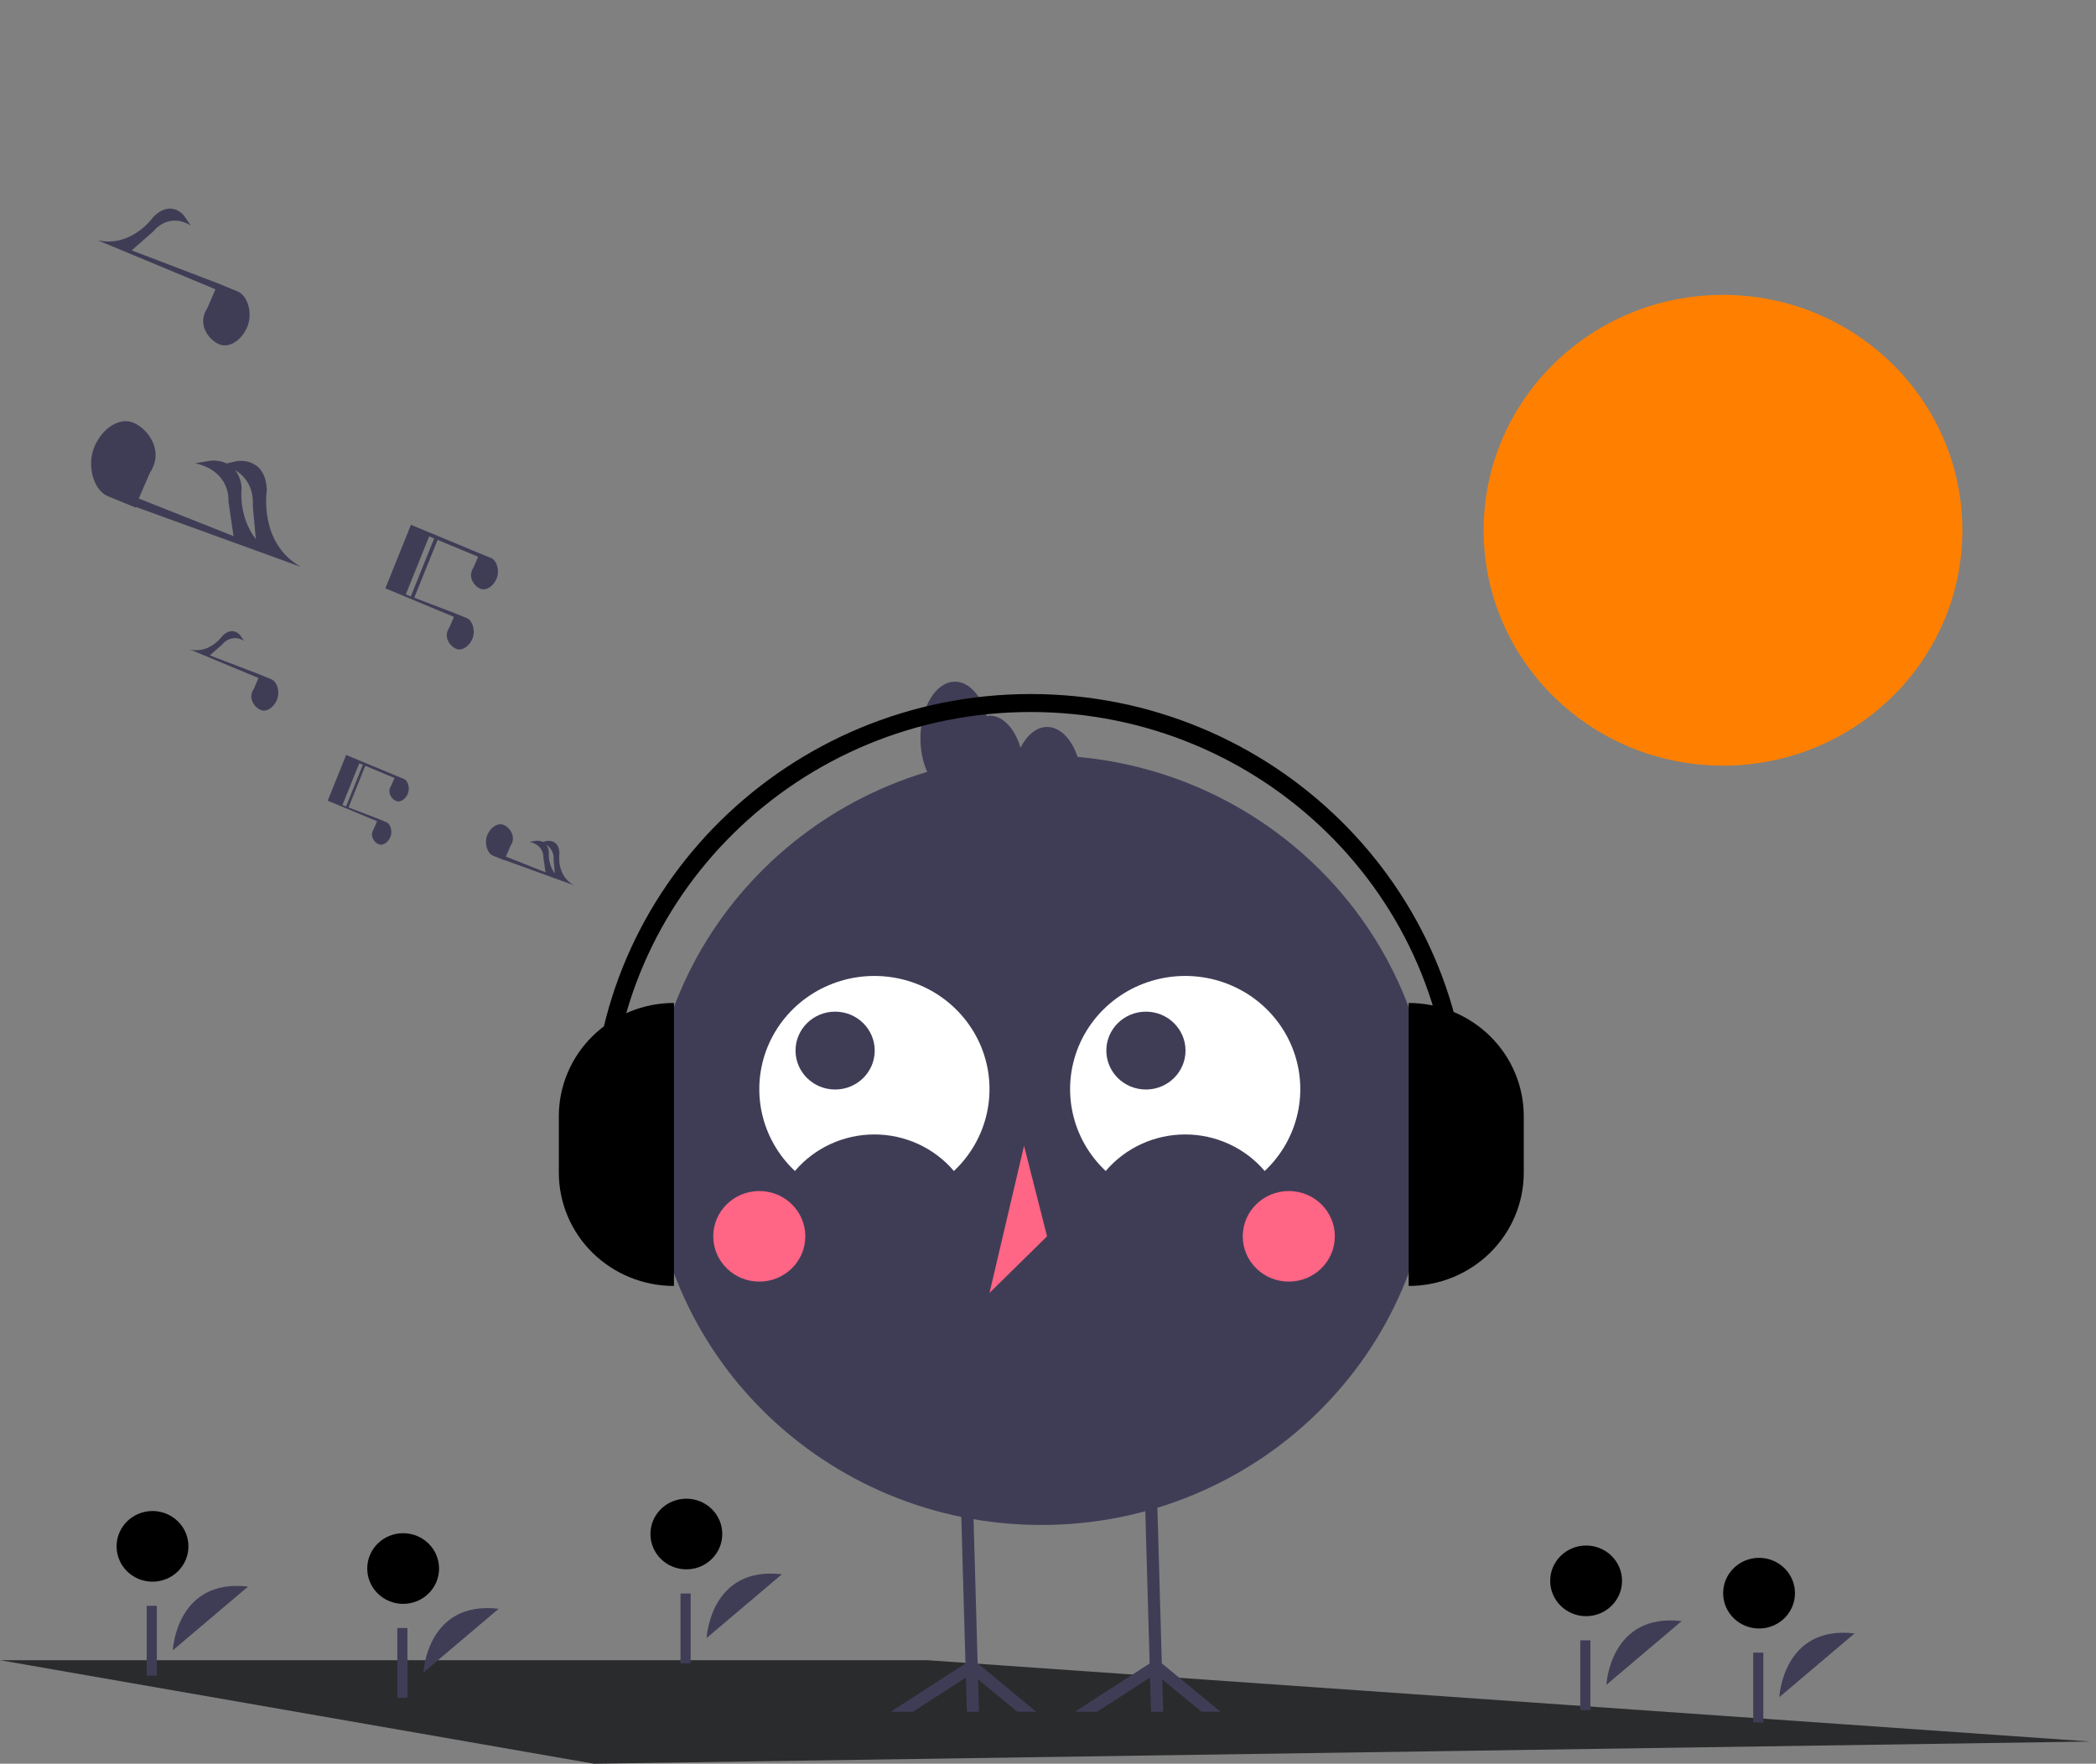 <svg width="82" height="69" viewBox="0 0 82 69" fill="none" xmlns="http://www.w3.org/2000/svg">
<rect x="0" y="0" width="82" height="69" fill="#808080" stroke="none"/>
<g clip-path="url(#clip0_10_101)">
<path d="M81.773 68.132L23.236 69L0 64.95H36.275L81.773 68.132Z" fill="#2A2B2D"/>
<path d="M67.408 29.953C72.58 29.953 76.772 25.831 76.772 20.745C76.772 15.66 72.58 11.537 67.408 11.537C62.237 11.537 58.044 15.66 58.044 20.745C58.044 25.831 62.237 29.953 67.408 29.953Z" fill="#FF8000"/>
<path d="M16.565 65.432C16.565 65.432 16.702 62.609 19.51 62.938Z" fill="#3F3D56"/>
<path d="M15.772 62.746C16.548 62.746 17.177 62.127 17.177 61.364C17.177 60.601 16.548 59.982 15.772 59.982C14.996 59.982 14.367 60.601 14.367 61.364C14.367 62.127 14.996 62.746 15.772 62.746Z" fill="black"/>
<path d="M15.94 63.691H15.543V66.422H15.94V63.691Z" fill="#3F3D56"/>
<path d="M62.846 65.914C62.846 65.914 62.983 63.092 65.791 63.42Z" fill="#3F3D56"/>
<path d="M62.052 63.228C62.828 63.228 63.458 62.609 63.458 61.846C63.458 61.083 62.828 60.464 62.052 60.464C61.276 60.464 60.647 61.083 60.647 61.846C60.647 62.609 61.276 63.228 62.052 63.228Z" fill="black"/>
<path d="M62.22 64.173H61.824V66.904H62.22V64.173Z" fill="#3F3D56"/>
<path d="M69.611 66.396C69.611 66.396 69.748 63.574 72.556 63.902Z" fill="#3F3D56"/>
<path d="M68.818 63.71C69.594 63.71 70.223 63.092 70.223 62.328C70.223 61.565 69.594 60.946 68.818 60.946C68.042 60.946 67.413 61.565 67.413 62.328C67.413 63.092 68.042 63.71 68.818 63.71Z" fill="black"/>
<path d="M68.986 64.655H68.589V67.386H68.986V64.655Z" fill="#3F3D56"/>
<path d="M27.645 64.082C27.645 64.082 27.782 61.26 30.59 61.588Z" fill="#3F3D56"/>
<path d="M26.852 61.396C27.628 61.396 28.257 60.777 28.257 60.014C28.257 59.251 27.628 58.632 26.852 58.632C26.076 58.632 25.446 59.251 25.446 60.014C25.446 60.777 26.076 61.396 26.852 61.396Z" fill="black"/>
<path d="M27.02 62.341H26.623V65.072H27.02V62.341Z" fill="#3F3D56"/>
<path d="M6.76 64.564C6.76 64.564 6.897 61.742 9.705 62.07Z" fill="#3F3D56"/>
<path d="M5.967 61.878C6.743 61.878 7.372 61.26 7.372 60.496C7.372 59.733 6.743 59.114 5.967 59.114C5.19 59.114 4.561 59.733 4.561 60.496C4.561 61.26 5.19 61.878 5.967 61.878Z" fill="black"/>
<path d="M6.135 62.823H5.738V65.554H6.135V62.823Z" fill="#3F3D56"/>
<path d="M40.738 59.66C49.195 59.66 56.05 52.919 56.05 44.603C56.05 36.288 49.195 29.547 40.738 29.547C32.282 29.547 25.427 36.288 25.427 44.603C25.427 52.919 32.282 59.66 40.738 59.66Z" fill="#3F3D56"/>
<path d="M31.099 45.812C31.479 45.364 31.955 45.004 32.492 44.757C33.029 44.51 33.615 44.382 34.208 44.382C34.802 44.382 35.388 44.51 35.925 44.757C36.462 45.004 36.938 45.364 37.318 45.812C37.969 45.201 38.419 44.413 38.609 43.548C38.8 42.684 38.723 41.783 38.389 40.962C38.054 40.141 37.477 39.437 36.732 38.941C35.987 38.446 35.108 38.181 34.208 38.181C33.309 38.181 32.43 38.446 31.685 38.941C30.94 39.437 30.363 40.141 30.028 40.962C29.694 41.783 29.617 42.684 29.808 43.548C29.998 44.413 30.448 45.201 31.099 45.812V45.812Z" fill="white"/>
<path d="M43.258 45.812C43.638 45.364 44.114 45.004 44.651 44.757C45.188 44.51 45.774 44.382 46.367 44.382C46.961 44.382 47.547 44.51 48.084 44.757C48.621 45.004 49.097 45.364 49.477 45.812C50.128 45.201 50.578 44.413 50.768 43.548C50.959 42.684 50.882 41.783 50.548 40.962C50.213 40.141 49.636 39.437 48.891 38.941C48.146 38.446 47.267 38.181 46.367 38.181C45.468 38.181 44.589 38.446 43.844 38.941C43.099 39.437 42.522 40.141 42.187 40.962C41.853 41.783 41.776 42.684 41.967 43.548C42.157 44.413 42.607 45.201 43.258 45.812Z" fill="white"/>
<path d="M32.672 42.624C33.528 42.624 34.221 41.942 34.221 41.101C34.221 40.26 33.528 39.578 32.672 39.578C31.817 39.578 31.123 40.26 31.123 41.101C31.123 41.942 31.817 42.624 32.672 42.624Z" fill="#3F3D56"/>
<path d="M44.831 42.624C45.686 42.624 46.38 41.942 46.38 41.101C46.38 40.26 45.686 39.578 44.831 39.578C43.975 39.578 43.282 40.26 43.282 41.101C43.282 41.942 43.975 42.624 44.831 42.624Z" fill="#3F3D56"/>
<path d="M29.705 50.139C30.7 50.139 31.506 49.346 31.506 48.367C31.506 47.389 30.7 46.596 29.705 46.596C28.71 46.596 27.904 47.389 27.904 48.367C27.904 49.346 28.71 50.139 29.705 50.139Z" fill="#FF6584"/>
<path d="M50.42 50.139C51.415 50.139 52.222 49.346 52.222 48.367C52.222 47.389 51.415 46.596 50.42 46.596C49.426 46.596 48.619 47.389 48.619 48.367C48.619 49.346 49.426 50.139 50.42 50.139Z" fill="#FF6584"/>
<path d="M40.063 44.825L38.712 50.582L40.963 48.367L40.063 44.825Z" fill="#FF6584"/>
<path d="M47.005 66.966L45.471 65.701L45.507 66.966H45.03L44.992 65.628L42.921 66.966H42.054L44.977 65.078L44.863 61.111L44.779 58.116L45.254 58.103L45.34 61.111L45.453 65.074L47.745 66.966H47.005Z" fill="#3F3D56"/>
<path d="M39.799 66.966L38.265 65.701L38.301 66.966H37.826L37.788 65.628L35.717 66.966H34.85L37.771 65.078L37.658 61.111L37.573 58.116L38.049 58.103L38.135 61.111L38.247 65.074L40.54 66.966H39.799Z" fill="#3F3D56"/>
<path d="M40.964 28.44C40.543 28.44 40.173 28.761 39.925 29.254C39.707 28.513 39.248 27.997 38.712 27.997C38.675 28.001 38.639 28.007 38.604 28.015C38.398 27.224 37.919 26.669 37.361 26.669C36.615 26.669 36.01 27.66 36.01 28.883C36.01 30.106 36.615 31.097 37.361 31.097C37.397 31.093 37.433 31.087 37.469 31.079C37.675 31.87 38.154 32.425 38.712 32.425C39.132 32.425 39.503 32.105 39.75 31.612C39.969 32.353 40.428 32.868 40.964 32.868C41.71 32.868 42.315 31.877 42.315 30.654C42.315 29.431 41.71 28.44 40.964 28.44Z" fill="#3F3D56"/>
<path d="M26.367 50.309C25.775 50.309 25.19 50.195 24.643 49.972C24.097 49.749 23.601 49.423 23.182 49.012C22.764 48.601 22.433 48.113 22.206 47.575C21.98 47.038 21.863 46.462 21.863 45.881V43.667C21.863 42.492 22.338 41.366 23.182 40.535C24.027 39.705 25.172 39.238 26.367 39.238V39.238V50.309Z" fill="black"/>
<path d="M55.11 39.238C55.701 39.238 56.287 39.353 56.833 39.575C57.38 39.798 57.876 40.124 58.294 40.535C58.712 40.947 59.044 41.435 59.27 41.972C59.497 42.509 59.613 43.085 59.613 43.667V45.881C59.613 46.462 59.497 47.038 59.27 47.575C59.044 48.113 58.712 48.601 58.294 49.012C57.876 49.423 57.38 49.749 56.833 49.972C56.287 50.195 55.701 50.309 55.11 50.309V50.309V39.238H55.11Z" fill="black"/>
<path d="M57.47 44.014H56.755C56.755 35.104 49.383 27.855 40.322 27.855C31.26 27.855 23.888 35.104 23.888 44.014H23.173C23.173 34.717 30.866 27.152 40.322 27.152C49.777 27.152 57.47 34.717 57.47 44.014Z" fill="black"/>
<path d="M15.801 30.473L15.801 30.473L15.466 30.335L14.049 29.746L13.542 29.535L13.503 29.632L12.821 31.325L14.74 32.124L14.75 32.133L14.621 32.433C14.603 32.46 14.588 32.489 14.576 32.519C14.485 32.744 14.656 32.968 14.818 33.031C14.98 33.094 15.184 32.963 15.275 32.738C15.364 32.516 15.277 32.234 15.119 32.166L15.12 32.166L14.784 32.028L13.636 31.589L14.292 29.96L14.194 29.922L13.538 31.552L13.396 31.498L14.055 29.862L14.072 29.869L15.422 30.431L15.432 30.44L15.303 30.74C15.285 30.767 15.27 30.796 15.258 30.826C15.167 31.051 15.338 31.275 15.5 31.338C15.662 31.401 15.866 31.27 15.957 31.045C16.046 30.823 15.959 30.541 15.801 30.473Z" fill="#3F3D56"/>
<path d="M22.444 34.63C21.748 34.238 21.887 33.378 21.887 33.378C21.869 32.82 21.4 32.899 21.4 32.899L21.23 32.937C21.15 32.901 21.063 32.885 20.976 32.891L20.716 32.934C21.307 33.071 21.259 33.557 21.259 33.557L21.342 34.126L19.792 33.511L19.97 33.099C19.994 33.061 20.015 33.02 20.032 32.979C20.158 32.666 19.921 32.355 19.696 32.268C19.471 32.18 19.187 32.363 19.061 32.675C18.937 32.983 19.058 33.375 19.277 33.469L19.277 33.47L19.743 33.661L19.747 33.65L22.444 34.63ZM21.657 33.63L21.707 34.175C21.532 33.932 21.449 33.637 21.474 33.341C21.47 33.235 21.434 33.134 21.371 33.049C21.468 33.11 21.547 33.197 21.597 33.3C21.648 33.402 21.669 33.517 21.657 33.63V33.63Z" fill="#3F3D56"/>
<path d="M10.622 26.576L10.622 26.576L10.156 26.385L8.208 25.64L8.699 25.21C8.796 25.084 8.938 24.999 9.096 24.974C9.254 24.948 9.416 24.984 9.548 25.073L9.396 24.85C9.396 24.85 9.109 24.477 8.707 24.872C8.707 24.872 8.21 25.592 7.43 25.409L10.095 26.518L10.109 26.531L9.93 26.947C9.905 26.985 9.884 27.025 9.867 27.067C9.741 27.38 9.979 27.691 10.204 27.778C10.428 27.866 10.712 27.683 10.838 27.371C10.962 27.062 10.841 26.671 10.622 26.576Z" fill="#3F3D56"/>
<path d="M17.756 24.139L17.576 24.555C17.552 24.593 17.53 24.633 17.513 24.675C17.388 24.988 17.625 25.299 17.85 25.386C18.075 25.474 18.359 25.291 18.485 24.979C18.609 24.671 18.487 24.279 18.268 24.184L18.269 24.184L17.802 23.993L16.207 23.384L17.119 21.121L16.984 21.068L16.072 23.332L15.875 23.256L16.79 20.984L16.814 20.994L18.689 21.774L18.703 21.787L18.523 22.203C18.499 22.241 18.478 22.282 18.461 22.324C18.335 22.636 18.573 22.947 18.797 23.034C19.022 23.122 19.306 22.939 19.432 22.627C19.556 22.319 19.435 21.927 19.216 21.833L19.216 21.832L18.75 21.642L16.844 20.849L16.844 20.849L16.782 20.824L16.077 20.531L15.076 23.017L17.742 24.126L17.756 24.139Z" fill="#3F3D56"/>
<path d="M9.308 11.406L9.308 11.406L8.506 11.077L5.152 9.795L5.998 9.054C5.998 9.054 6.561 8.286 7.46 8.819L7.197 8.435C7.197 8.435 6.703 7.792 6.012 8.472C6.012 8.472 5.156 9.712 3.812 9.396L8.401 11.306L8.425 11.327L8.116 12.044C8.074 12.11 8.038 12.179 8.008 12.251C7.792 12.789 8.201 13.324 8.588 13.475C8.974 13.625 9.463 13.312 9.68 12.774C9.894 12.243 9.685 11.569 9.308 11.406Z" fill="#3F3D56"/>
<path d="M11.771 22.177C10.105 21.241 10.439 19.185 10.439 19.185C10.397 17.85 9.275 18.039 9.275 18.039L8.867 18.131C8.677 18.044 8.468 18.006 8.26 18.02L7.639 18.123C9.053 18.45 8.937 19.613 8.937 19.613L9.135 20.973L5.429 19.503L5.855 18.517C5.913 18.426 5.964 18.33 6.004 18.23C6.305 17.483 5.737 16.74 5.2 16.53C4.663 16.321 3.983 16.757 3.683 17.504C3.386 18.241 3.676 19.177 4.199 19.403L4.199 19.404L5.314 19.86L5.322 19.835L11.771 22.177ZM9.889 19.787L10.009 21.094C9.309 20.18 9.452 19.095 9.452 19.095C9.442 18.843 9.356 18.6 9.204 18.397C10.008 18.87 9.889 19.787 9.889 19.787H9.889Z" fill="#3F3D56"/>
</g>
<defs>
<clipPath id="clip0_10_101">
<rect width="81.773" height="70" fill="white" transform="translate(0 -1)"/>
</clipPath>
</defs>
</svg>
